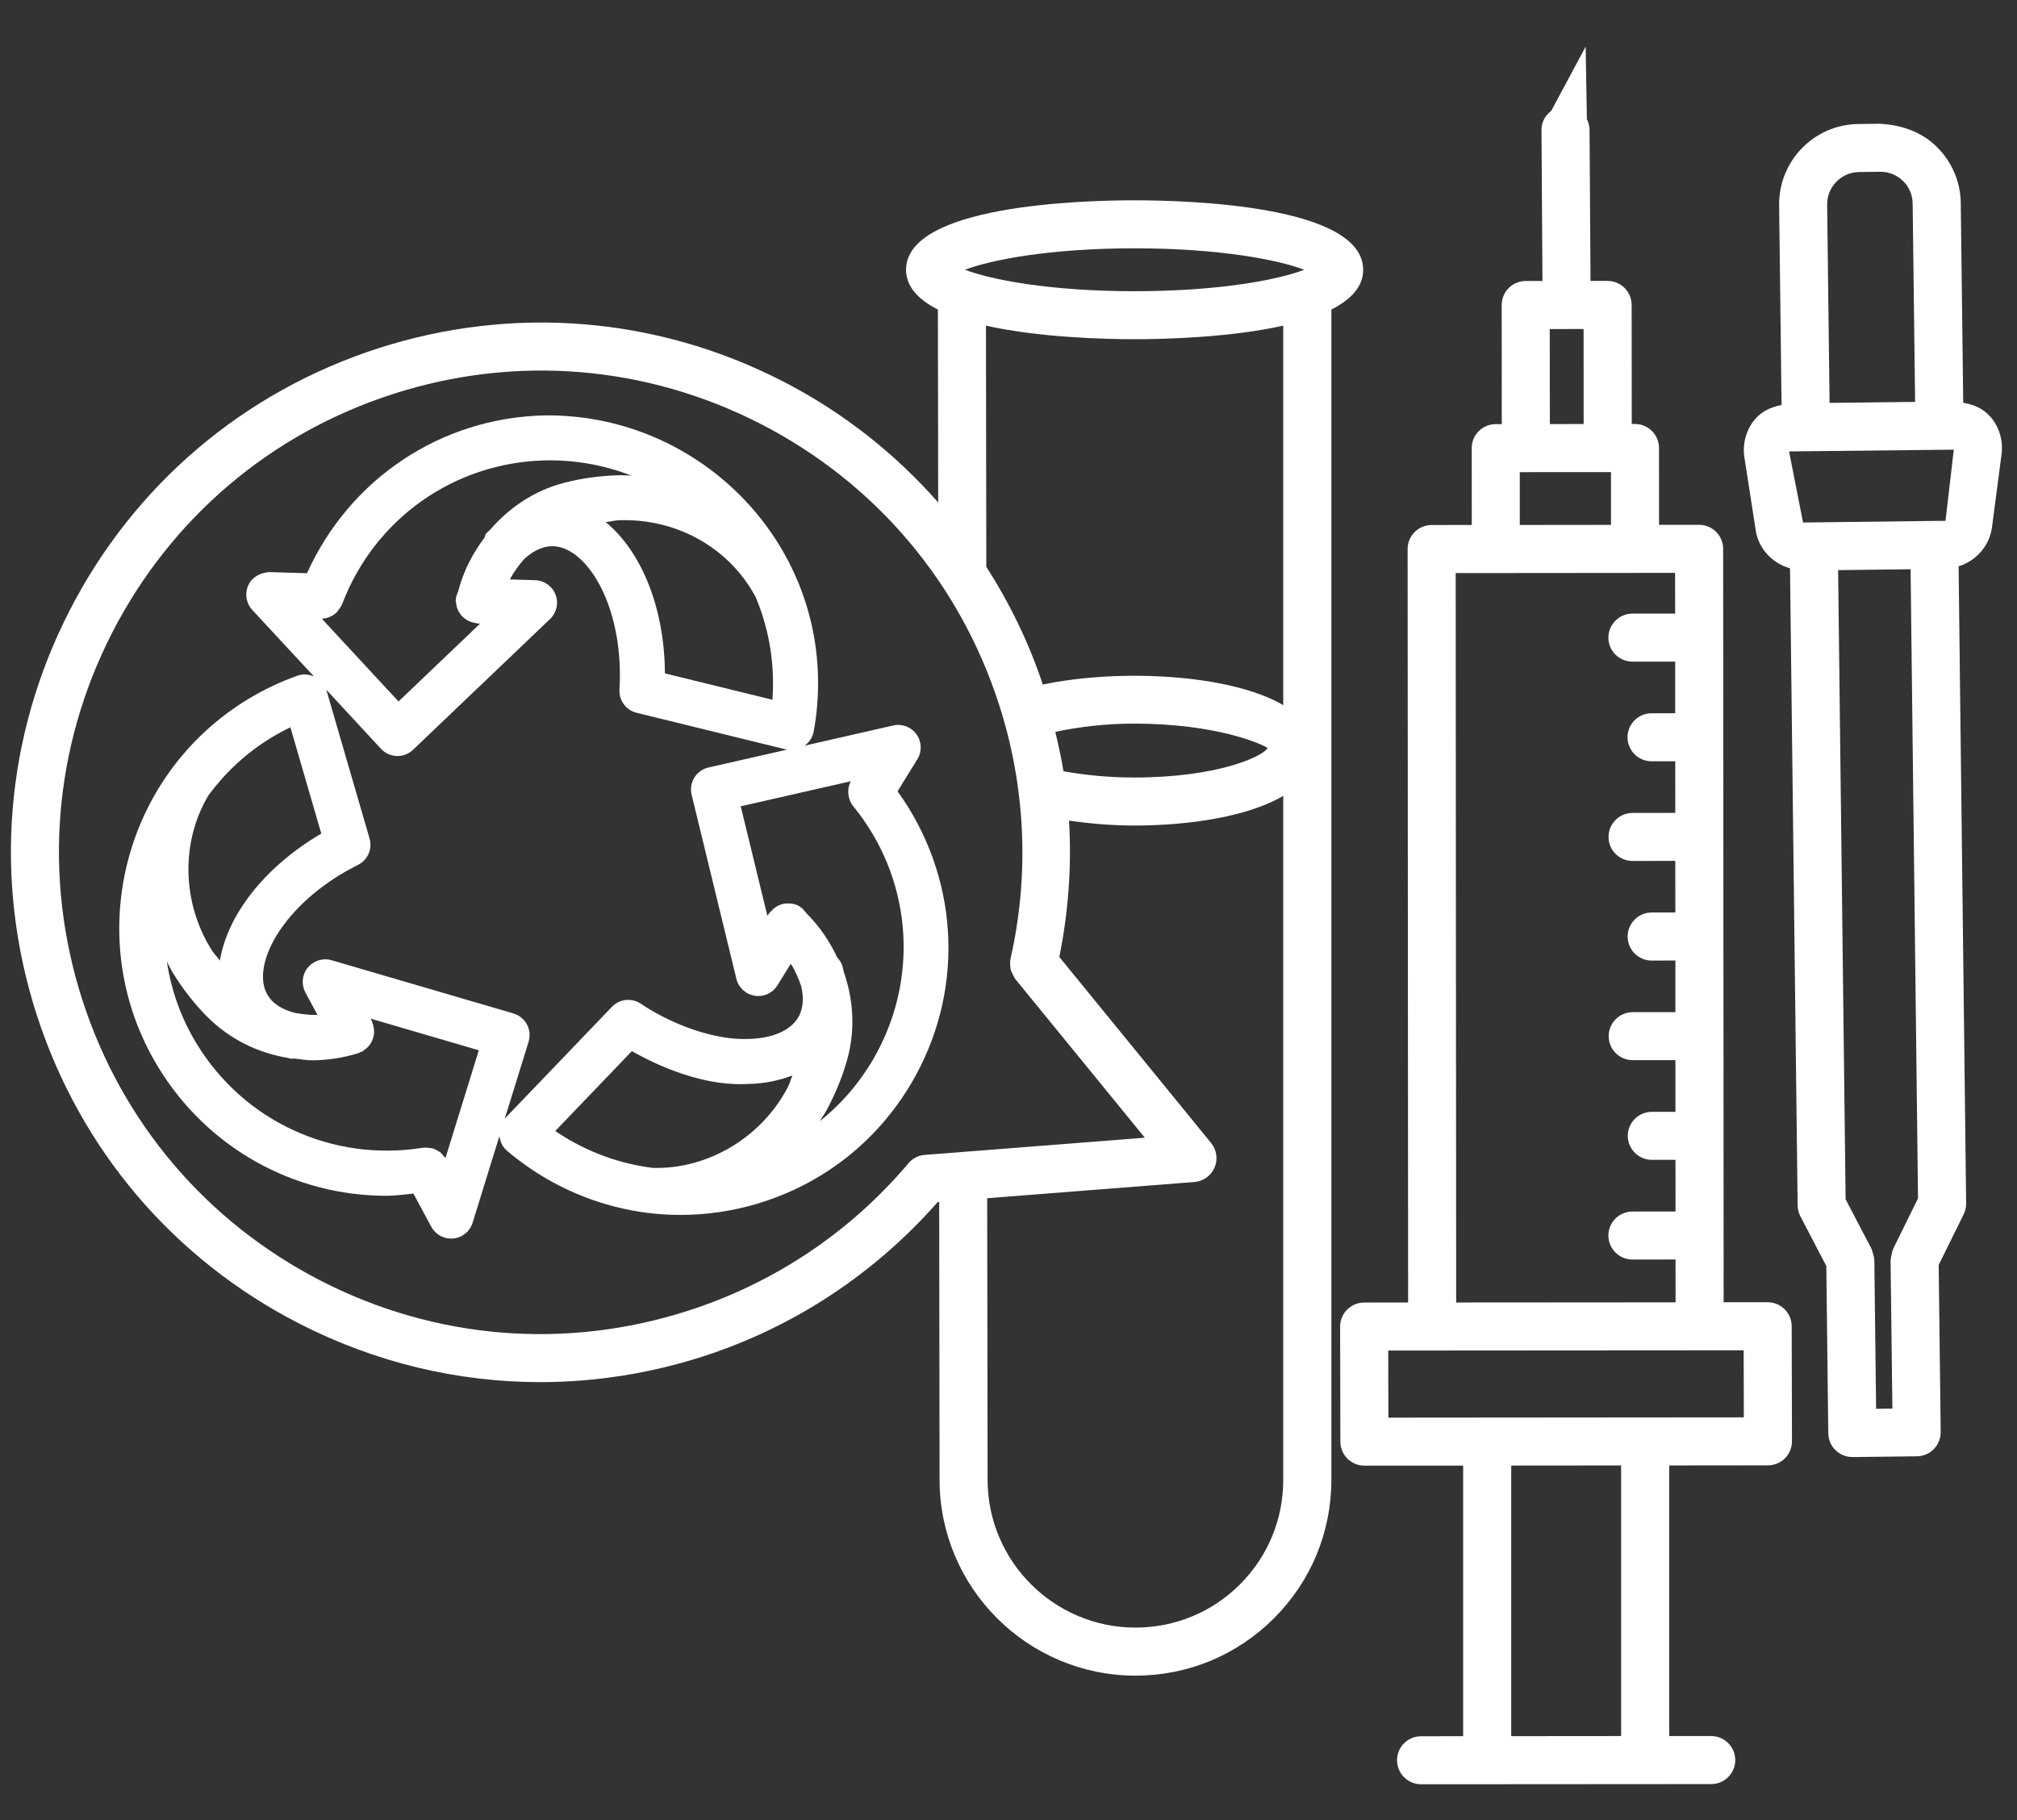 <svg width="41" height="37" viewBox="0 0 41 37" fill="none" xmlns="http://www.w3.org/2000/svg">
<rect x="0" y="0" width="41" height="37" fill="#333333" stroke="none"/>
<path d="M40.462 8.475C40.319 8.309 40.122 8.221 39.907 8.189L39.857 4.129C39.851 3.693 39.677 3.285 39.364 2.98C39.053 2.675 38.636 2.535 38.205 2.516L37.777 2.521C37.341 2.526 36.933 2.701 36.628 3.013C36.324 3.325 36.16 3.738 36.165 4.173L36.214 8.234C36.003 8.271 35.805 8.363 35.666 8.532C35.484 8.754 35.411 9.05 35.464 9.329L35.694 10.813C35.763 11.178 36.044 11.457 36.386 11.553L36.541 24.507C36.542 24.583 36.561 24.659 36.597 24.726L37.124 25.737L37.164 29.138C37.168 29.406 37.386 29.62 37.653 29.62H37.659L38.966 29.605C39.095 29.604 39.219 29.551 39.309 29.458C39.4 29.365 39.45 29.241 39.449 29.111L39.408 25.716L39.915 24.687C39.949 24.619 39.966 24.543 39.966 24.466L39.813 11.512C40.154 11.407 40.428 11.118 40.489 10.739L40.68 9.282C40.729 8.987 40.65 8.692 40.462 8.474L40.462 8.475ZM37.328 3.695C37.449 3.57 37.614 3.499 37.789 3.497L38.217 3.492H38.225C38.397 3.492 38.559 3.558 38.683 3.678C38.808 3.801 38.878 3.964 38.879 4.14L38.929 8.17L38.09 8.18L37.19 8.19L37.141 4.16C37.14 3.986 37.205 3.821 37.328 3.695L37.328 3.695ZM38.481 25.391C38.479 25.396 38.48 25.401 38.477 25.406C38.463 25.439 38.457 25.475 38.45 25.511C38.444 25.539 38.435 25.566 38.434 25.594C38.434 25.601 38.43 25.606 38.43 25.613L38.467 28.635L38.136 28.639L38.1 25.616C38.1 25.612 38.098 25.609 38.098 25.606C38.097 25.561 38.083 25.517 38.069 25.473C38.063 25.455 38.061 25.435 38.053 25.417C38.05 25.41 38.05 25.402 38.047 25.395L37.516 24.379L37.364 11.59L38.837 11.572L38.988 24.361L38.481 25.391ZM39.547 10.588L39.315 10.59C39.315 10.59 39.314 10.59 39.314 10.59L37.476 10.612L36.651 10.622L36.367 9.177L39.715 9.141L39.547 10.588Z" fill="white"/>
<path d="M27.709 5.484C27.709 4.174 24.153 4.072 23.064 4.072C21.974 4.072 18.418 4.174 18.418 5.484C18.418 5.833 18.674 6.094 19.065 6.293L19.071 10.215C18.19 9.214 17.125 8.372 15.902 7.746C13.343 6.435 10.426 6.2 7.69 7.08C4.953 7.963 2.723 9.858 1.412 12.417C0.101 14.977 -0.136 17.893 0.746 20.629C1.629 23.366 3.524 25.596 6.083 26.907C7.625 27.697 9.297 28.097 10.981 28.097C12.091 28.097 13.208 27.923 14.295 27.573C16.146 26.975 17.784 25.888 19.061 24.437L19.091 24.434L19.099 30.082C19.099 32.275 20.883 34.061 23.078 34.064H23.081C24.144 34.064 25.143 33.65 25.895 32.899C26.648 32.147 27.063 31.147 27.063 30.082L27.063 6.293C27.453 6.094 27.71 5.833 27.71 5.484L27.709 5.484ZM18.792 23.478C18.646 23.49 18.525 23.566 18.444 23.674C17.269 25.056 15.732 26.084 13.995 26.643C11.505 27.446 8.854 27.232 6.527 26.039C4.201 24.846 2.477 22.819 1.675 20.33C0.873 17.842 1.088 15.189 2.28 12.862C3.473 10.536 5.5 8.812 7.988 8.01C10.476 7.207 13.129 7.423 15.457 8.615C17.783 9.808 19.506 11.835 20.308 14.323C20.848 15.997 20.929 17.781 20.542 19.484C20.542 19.486 20.543 19.489 20.542 19.492C20.53 19.547 20.53 19.603 20.538 19.66C20.539 19.669 20.539 19.676 20.54 19.684C20.549 19.732 20.569 19.776 20.593 19.82C20.601 19.834 20.606 19.849 20.616 19.863C20.624 19.875 20.626 19.888 20.635 19.899L23.271 23.128L18.792 23.478ZM26.085 30.082C26.085 30.886 25.773 31.641 25.205 32.209C24.637 32.775 23.883 33.087 23.081 33.087H23.078C21.422 33.085 20.075 31.737 20.075 30.081L20.067 24.358L24.277 24.029C24.459 24.015 24.617 23.901 24.689 23.735C24.76 23.568 24.733 23.374 24.617 23.234L21.533 19.454C21.718 18.541 21.786 17.61 21.73 16.683C22.149 16.741 22.589 16.782 23.051 16.782C24.217 16.782 25.386 16.59 26.085 16.18L26.085 30.082ZM21.452 14.877C21.93 14.778 22.465 14.71 23.051 14.71C24.741 14.71 25.667 15.133 25.768 15.206C25.667 15.382 24.741 15.806 23.051 15.806C22.539 15.806 22.056 15.757 21.617 15.679C21.575 15.41 21.514 15.144 21.452 14.877V14.877ZM26.085 14.334C24.987 13.694 22.733 13.594 21.198 13.916C20.913 13.062 20.523 12.262 20.049 11.522L20.042 6.62C21.13 6.863 22.467 6.896 23.064 6.896C23.661 6.896 24.998 6.863 26.085 6.62L26.085 14.334L26.085 14.334ZM23.064 5.92C21.318 5.92 20.13 5.681 19.616 5.484C20.13 5.287 21.318 5.048 23.064 5.048C24.81 5.048 25.997 5.287 26.511 5.484C25.997 5.681 24.81 5.92 23.064 5.92Z" fill="white"/>
<path d="M35.931 26.473L35.037 26.473L35.036 25.114V25.113V25.113L35.035 23.095C35.035 23.093 35.037 23.09 35.037 23.088C35.037 23.085 35.035 23.083 35.035 23.081L35.034 21.065C35.034 21.064 35.034 21.064 35.034 21.063C35.034 21.062 35.034 21.061 35.034 21.061L35.032 19.039C35.032 19.038 35.033 19.038 35.033 19.036C35.033 19.035 35.032 19.035 35.032 19.033L35.031 17.015C35.031 17.013 35.032 17.012 35.032 17.011C35.032 17.01 35.031 17.009 35.031 17.007L35.03 14.99C35.03 14.989 35.031 14.987 35.031 14.986C35.031 14.984 35.03 14.983 35.03 14.981L35.027 11.156C35.027 11.027 34.975 10.903 34.883 10.811C34.792 10.72 34.668 10.669 34.539 10.669L33.724 10.669L33.723 9.107C33.723 8.977 33.671 8.854 33.579 8.762C33.489 8.67 33.365 8.619 33.235 8.619H33.169L33.167 6.198C33.166 5.929 32.947 5.711 32.678 5.711L32.331 5.711L32.311 2.633C32.31 2.556 32.288 2.487 32.257 2.422L32.232 0.948L31.532 2.253C31.414 2.343 31.333 2.479 31.334 2.638L31.354 5.712L31.014 5.712C30.884 5.712 30.76 5.763 30.668 5.855C30.576 5.947 30.525 6.071 30.525 6.201L30.527 8.622H30.405C30.134 8.622 29.916 8.84 29.916 9.11L29.917 10.672L29.102 10.673C28.831 10.673 28.613 10.892 28.613 11.162L28.623 26.478L27.73 26.479C27.6 26.479 27.476 26.531 27.384 26.622C27.292 26.714 27.241 26.838 27.241 26.968L27.246 29.308C27.247 29.577 27.465 29.795 27.734 29.795L29.742 29.794V35.295L28.887 35.296C28.616 35.296 28.398 35.514 28.398 35.785C28.399 36.054 28.618 36.272 28.887 36.272L34.785 36.268C35.055 36.268 35.273 36.049 35.273 35.779C35.272 35.51 35.054 35.292 34.785 35.292L33.93 35.292V29.791L35.937 29.789C36.067 29.789 36.191 29.738 36.283 29.646C36.375 29.554 36.426 29.43 36.426 29.3L36.42 26.96C36.419 26.691 36.201 26.473 35.931 26.473L35.931 26.473ZM32.19 6.688L32.191 8.62L31.504 8.621L31.502 6.689L32.19 6.688ZM30.893 9.598L32.747 9.597V10.67L30.893 10.672V9.598ZM34.05 11.646L34.051 12.474L33.183 12.474C32.914 12.474 32.694 12.693 32.694 12.962C32.694 13.232 32.914 13.45 33.183 13.45L34.052 13.45L34.052 14.499L33.57 14.5C33.301 14.5 33.083 14.719 33.083 14.989C33.084 15.258 33.302 15.476 33.572 15.476H33.573L34.053 15.476L34.054 16.525L33.185 16.526C32.915 16.526 32.697 16.744 32.697 17.015C32.698 17.284 32.916 17.502 33.185 17.502L34.054 17.501L34.055 18.55L33.574 18.55C33.305 18.55 33.085 18.769 33.085 19.039C33.086 19.309 33.305 19.527 33.574 19.527L34.056 19.526L34.056 20.576L33.189 20.576C32.919 20.576 32.7 20.795 32.7 21.064C32.7 21.334 32.919 21.552 33.189 21.552L34.057 21.552L34.057 22.602L33.577 22.602C33.308 22.602 33.088 22.821 33.088 23.09C33.09 23.36 33.308 23.578 33.577 23.578L34.058 23.578L34.059 24.628L33.183 24.629C32.912 24.629 32.694 24.848 32.694 25.117C32.695 25.387 32.913 25.605 33.183 25.605L34.059 25.604L34.06 26.475L29.6 26.478L29.59 11.65L34.05 11.646ZM32.953 35.292L30.719 35.294V29.793L32.953 29.791V35.292ZM28.222 28.819L28.219 27.455L35.444 27.45L35.447 28.813L28.222 28.819Z" fill="white"/>
<path d="M18.647 15.435C18.744 15.279 18.738 15.079 18.63 14.929C18.523 14.778 18.335 14.706 18.157 14.748L16.357 15.158C16.45 15.089 16.518 14.99 16.539 14.875C16.607 14.512 16.636 14.139 16.628 13.766C16.563 10.767 14.04 8.407 11.07 8.445C8.955 8.49 7.101 9.743 6.241 11.653L5.477 11.63C5.29 11.641 5.124 11.73 5.047 11.898C4.971 12.066 5.003 12.264 5.128 12.399L6.382 13.752C6.275 13.706 6.155 13.696 6.046 13.736C5.699 13.859 5.361 14.02 5.042 14.213C2.477 15.77 1.656 19.123 3.212 21.687C4.213 23.337 5.973 24.309 7.855 24.309C8.037 24.309 8.221 24.282 8.404 24.264L8.766 24.938C8.847 25.087 9.002 25.179 9.17 25.179C9.184 25.179 9.199 25.179 9.214 25.177C9.397 25.16 9.552 25.033 9.607 24.857L10.152 23.094C10.165 23.21 10.217 23.318 10.306 23.393C10.588 23.634 10.897 23.846 11.222 24.025C12.036 24.471 12.929 24.698 13.832 24.698C14.343 24.698 14.857 24.626 15.362 24.479C16.757 24.072 17.91 23.146 18.609 21.872C19.628 20.016 19.469 17.785 18.245 16.086L18.647 15.435ZM15.345 12.109L15.348 12.108C15.572 12.633 15.7 13.199 15.712 13.786C15.716 13.932 15.712 14.079 15.701 14.225L13.516 13.689C13.508 12.334 13.025 11.198 12.312 10.614C12.404 10.605 12.484 10.58 12.58 10.576C13.739 10.535 14.802 11.121 15.345 12.109L15.345 12.109ZM6.854 12.438C6.864 12.428 6.87 12.413 6.879 12.401C6.906 12.367 6.932 12.332 6.949 12.291C6.95 12.287 6.953 12.285 6.955 12.281C7.612 10.546 9.235 9.399 11.091 9.359C11.692 9.348 12.283 9.454 12.833 9.668C12.738 9.666 12.643 9.657 12.547 9.662C12.165 9.676 11.8 9.727 11.463 9.816C10.864 9.973 10.355 10.315 9.964 10.768C9.936 10.797 9.906 10.818 9.878 10.848C9.858 10.871 9.865 10.903 9.85 10.928C9.609 11.248 9.42 11.609 9.314 12.019C9.306 12.033 9.303 12.049 9.297 12.065C9.29 12.092 9.275 12.115 9.269 12.143C9.267 12.153 9.271 12.164 9.27 12.175C9.269 12.185 9.263 12.193 9.263 12.203C9.262 12.224 9.271 12.242 9.273 12.261C9.276 12.291 9.279 12.32 9.288 12.348C9.297 12.381 9.312 12.409 9.328 12.437C9.339 12.457 9.349 12.475 9.363 12.492C9.388 12.526 9.418 12.553 9.452 12.578C9.462 12.585 9.472 12.593 9.483 12.6C9.525 12.626 9.571 12.644 9.622 12.655C9.627 12.656 9.63 12.66 9.636 12.661C9.642 12.662 9.647 12.662 9.653 12.662C9.671 12.665 9.688 12.674 9.707 12.675L9.76 12.676L8.101 14.26L6.542 12.578C6.664 12.573 6.774 12.52 6.854 12.438L6.854 12.438ZM4.243 16.159C4.581 15.706 5.004 15.306 5.516 14.995C5.641 14.919 5.771 14.849 5.903 14.785L6.531 16.946C5.362 17.631 4.619 18.617 4.47 19.527C4.416 19.452 4.354 19.395 4.303 19.313C3.694 18.345 3.673 17.105 4.243 16.159L4.243 16.159ZM9.055 23.542L9.055 23.542C9.046 23.528 9.032 23.52 9.023 23.507C8.996 23.473 8.969 23.439 8.935 23.414C8.929 23.41 8.922 23.409 8.916 23.405C8.874 23.377 8.828 23.354 8.779 23.341C8.766 23.338 8.753 23.34 8.74 23.338C8.695 23.331 8.649 23.326 8.603 23.333C8.6 23.333 8.596 23.332 8.593 23.333C6.759 23.626 4.956 22.797 3.994 21.212C3.675 20.687 3.479 20.121 3.392 19.548C3.437 19.632 3.476 19.718 3.528 19.8C3.731 20.124 3.959 20.414 4.204 20.661C4.659 21.12 5.235 21.404 5.85 21.505C5.864 21.509 5.876 21.515 5.89 21.517C5.924 21.525 5.957 21.519 5.99 21.519C6.108 21.533 6.225 21.554 6.345 21.554C6.661 21.554 6.983 21.505 7.299 21.404C7.312 21.399 7.32 21.39 7.333 21.384C7.345 21.379 7.359 21.379 7.37 21.373C7.386 21.364 7.396 21.35 7.41 21.34C7.435 21.323 7.458 21.305 7.479 21.283C7.502 21.26 7.519 21.235 7.536 21.209C7.548 21.188 7.559 21.169 7.568 21.147C7.584 21.111 7.593 21.074 7.599 21.034C7.601 21.019 7.603 21.005 7.604 20.99C7.606 20.942 7.599 20.895 7.586 20.848C7.584 20.842 7.586 20.835 7.584 20.829C7.582 20.825 7.579 20.822 7.577 20.818C7.569 20.796 7.568 20.774 7.557 20.753L7.532 20.707L9.733 21.351L9.055 23.542ZM16.008 22.113C15.464 23.141 14.377 23.765 13.296 23.742L13.295 23.745C12.729 23.677 12.176 23.504 11.662 23.221C11.533 23.151 11.408 23.075 11.287 22.992L12.844 21.368C13.616 21.806 14.465 22.077 15.193 22.036C15.537 22.032 15.838 21.965 16.108 21.863C16.071 21.947 16.053 22.029 16.008 22.113L16.008 22.113ZM16.227 20.68C16.067 20.955 15.687 21.116 15.184 21.121C14.626 21.139 13.895 20.919 13.26 20.551C13.179 20.504 13.1 20.454 13.024 20.403C12.84 20.28 12.593 20.307 12.44 20.467L10.272 22.727C10.266 22.734 10.264 22.743 10.258 22.75L10.745 21.177C10.781 21.059 10.769 20.933 10.711 20.825C10.653 20.717 10.554 20.637 10.437 20.602L6.74 19.52C6.566 19.468 6.373 19.528 6.256 19.671C6.139 19.814 6.121 20.013 6.208 20.176L6.453 20.631C6.296 20.637 6.143 20.616 5.99 20.59C5.789 20.535 5.559 20.436 5.434 20.218C5.11 19.653 5.685 18.486 7.028 17.715C7.111 17.668 7.194 17.624 7.277 17.582C7.475 17.483 7.574 17.257 7.512 17.045L6.638 14.039C6.636 14.03 6.629 14.023 6.626 14.014L7.745 15.223C7.828 15.313 7.944 15.365 8.066 15.369H8.08C8.198 15.369 8.311 15.324 8.396 15.242L11.182 12.583C11.315 12.456 11.359 12.261 11.293 12.089C11.227 11.916 11.064 11.801 10.88 11.795L10.364 11.779C10.442 11.629 10.543 11.494 10.653 11.367C10.799 11.232 10.995 11.104 11.229 11.104H11.231C11.882 11.106 12.605 12.188 12.601 13.739C12.601 13.833 12.597 13.927 12.592 14.019C12.579 14.239 12.726 14.437 12.94 14.49L15.98 15.236C15.987 15.238 15.994 15.238 16 15.239L14.402 15.602C14.282 15.63 14.178 15.704 14.114 15.808C14.05 15.912 14.03 16.038 14.059 16.157L14.969 19.899C15.013 20.078 15.16 20.214 15.342 20.242C15.366 20.247 15.39 20.248 15.414 20.248C15.571 20.248 15.719 20.168 15.803 20.031L16.075 19.592C16.166 19.735 16.232 19.89 16.287 20.049C16.331 20.243 16.344 20.478 16.227 20.68L16.227 20.68ZM17.807 21.432C17.514 21.965 17.125 22.424 16.663 22.793C16.715 22.709 16.771 22.63 16.818 22.541C16.996 22.204 17.133 21.862 17.225 21.526C17.388 20.929 17.348 20.32 17.151 19.755C17.14 19.716 17.137 19.678 17.124 19.638C17.102 19.571 17.065 19.515 17.02 19.467C16.868 19.144 16.668 18.841 16.4 18.574C16.385 18.55 16.366 18.532 16.346 18.51C16.329 18.494 16.32 18.474 16.302 18.458C16.297 18.454 16.291 18.457 16.285 18.453C16.275 18.445 16.268 18.434 16.257 18.427C16.174 18.376 16.082 18.362 15.992 18.367C15.982 18.368 15.973 18.367 15.963 18.368C15.854 18.381 15.754 18.433 15.679 18.52C15.677 18.521 15.674 18.521 15.672 18.523C15.671 18.524 15.672 18.526 15.671 18.528C15.657 18.544 15.639 18.556 15.627 18.575L15.599 18.619L15.057 16.391L17.294 15.882C17.294 15.882 17.294 15.883 17.294 15.883C17.241 15.982 17.23 16.098 17.256 16.206C17.258 16.211 17.256 16.215 17.258 16.219C17.274 16.279 17.301 16.337 17.343 16.388C18.517 17.825 18.699 19.805 17.807 21.432L17.807 21.432Z" fill="white"/>
</svg>

